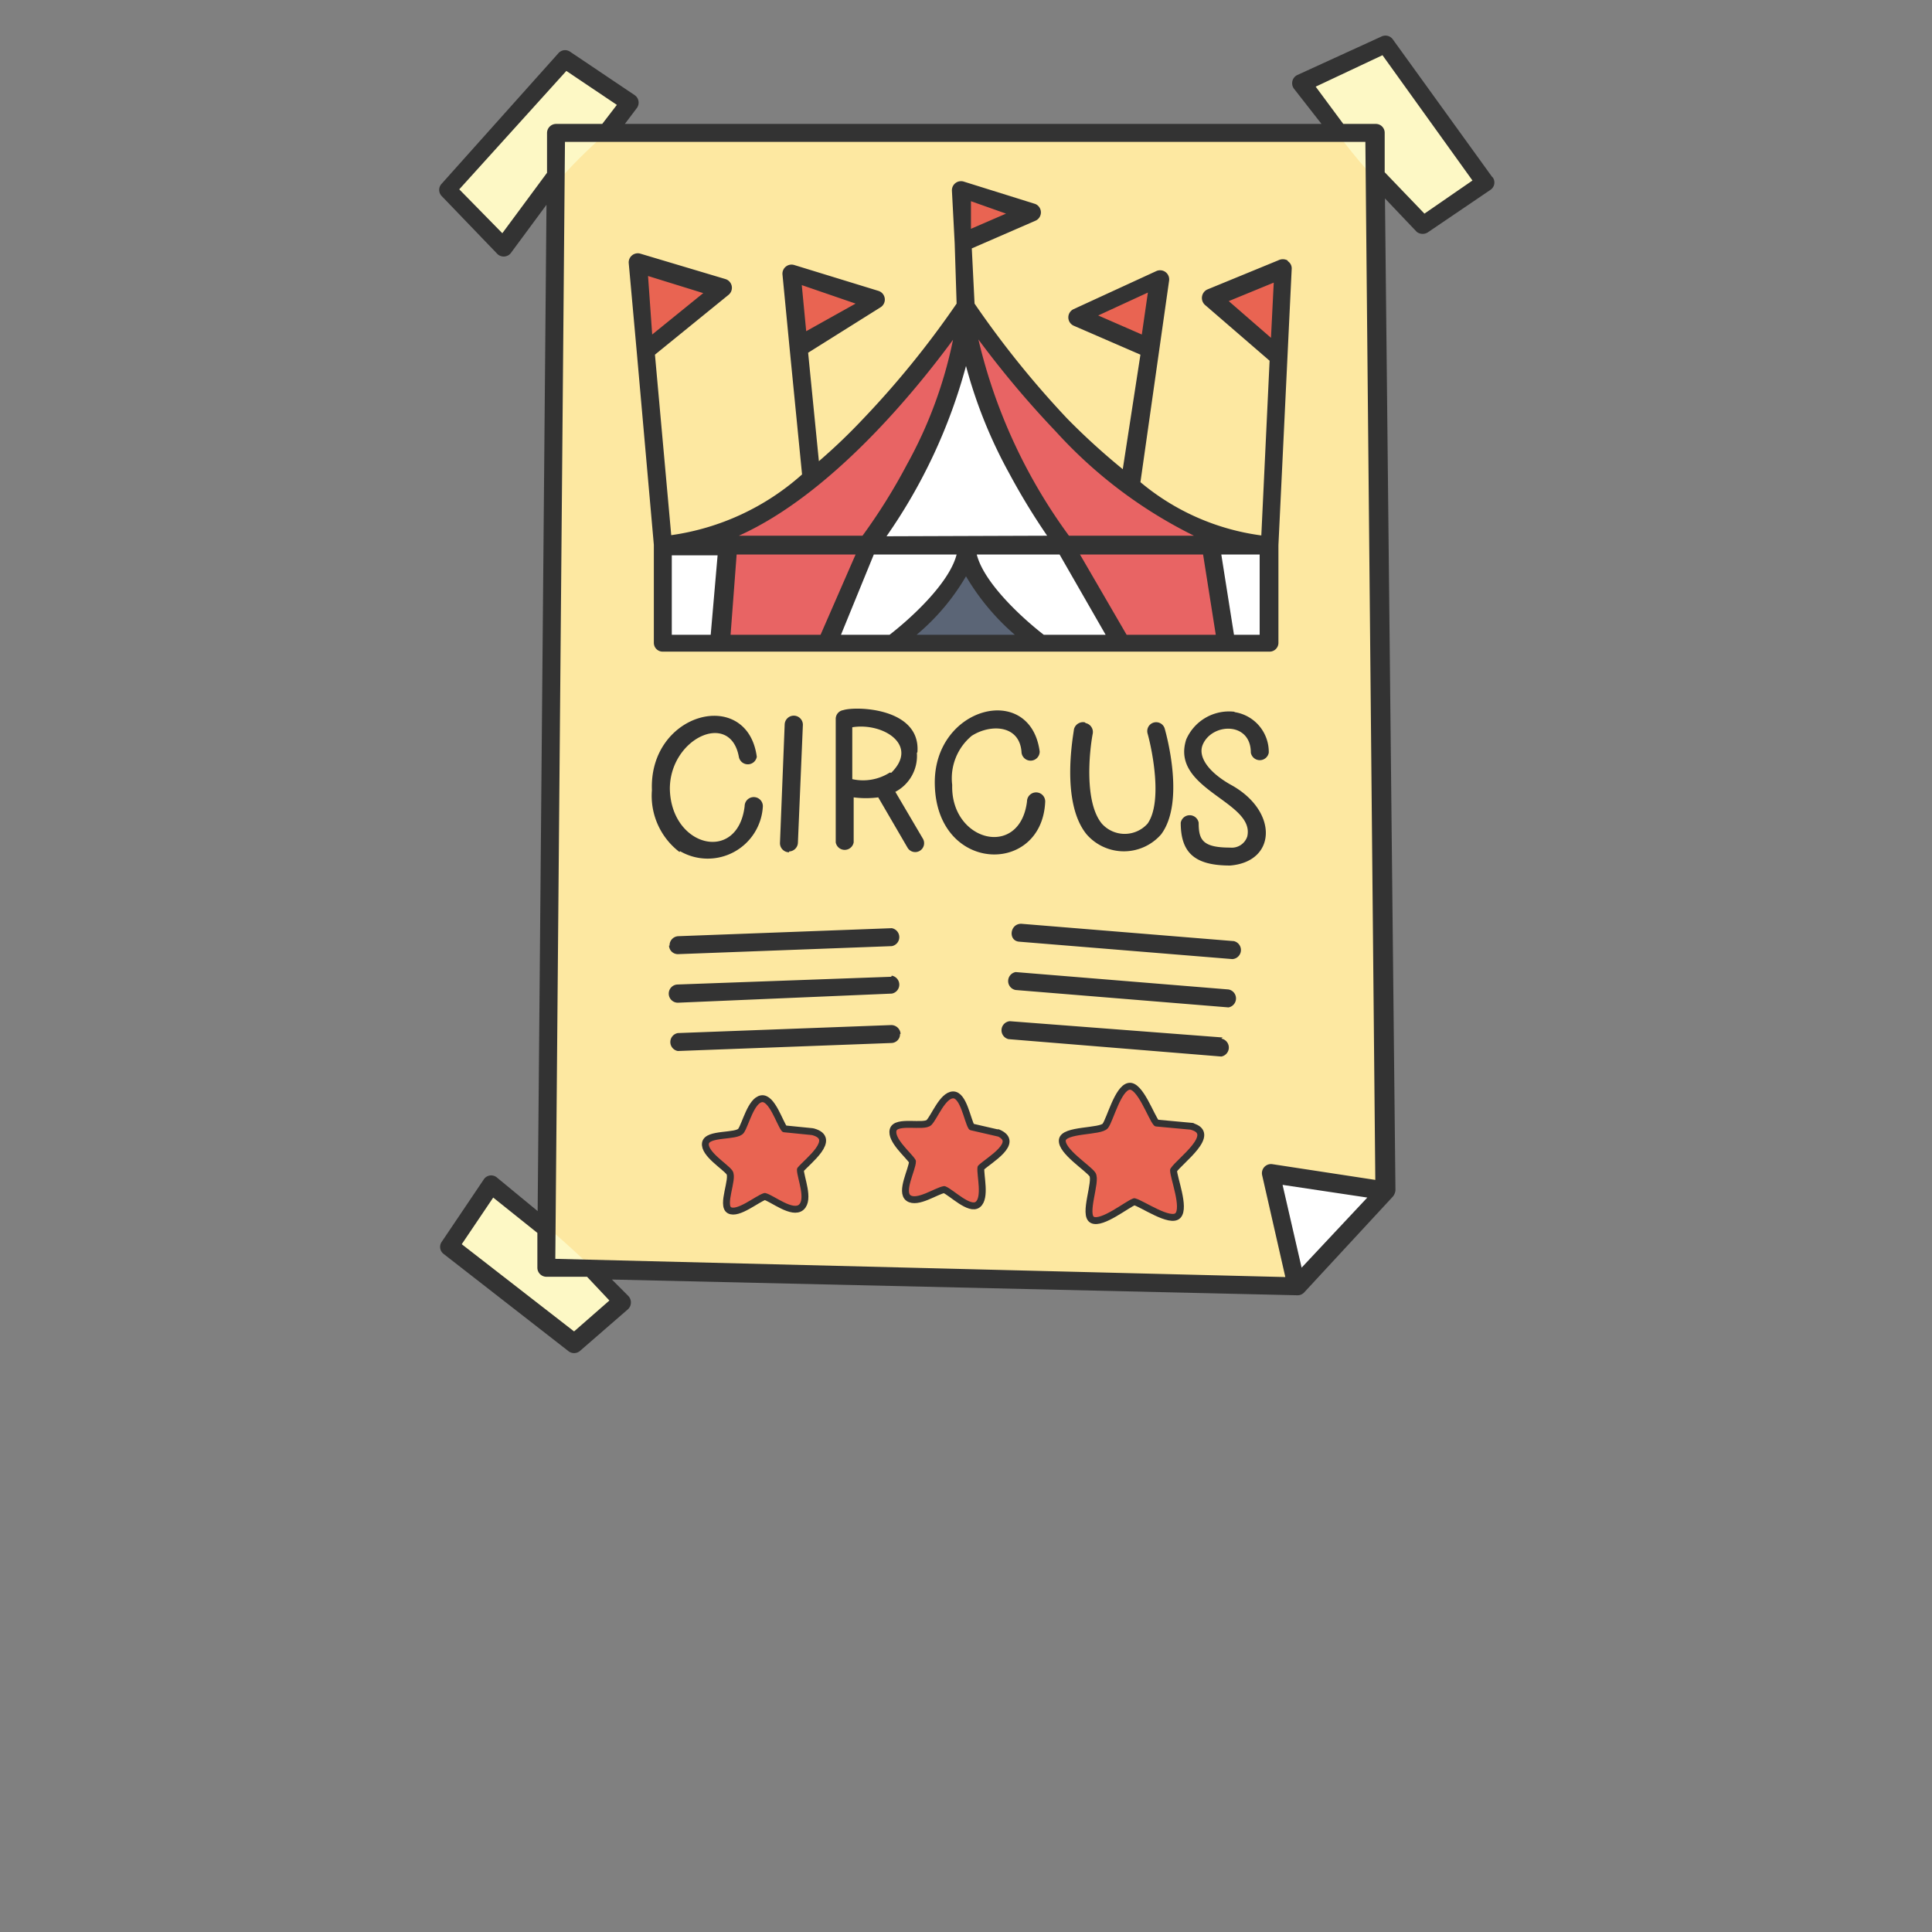 <svg id="LEVELS" xmlns="http://www.w3.org/2000/svg" width="70" height="70" viewBox="0 0 70 70"><rect x="0" y="0" width="70" height="70" fill="#808080" stroke="none"/><defs><style>.cls-1{fill:#fde8a1;}.cls-2{fill:#fdf8c5;}.cls-3{fill:#fff;}.cls-4{fill:#5b6576;}.cls-5,.cls-6{fill:#e96452;}.cls-6{stroke:#333;stroke-linecap:round;stroke-linejoin:round;stroke-width:0.25px;}.cls-7{fill:#e86464;}.cls-8{fill:#333;}</style></defs><g id="Layer_177" data-name="Layer 177"><path class="cls-1" d="M49.51,4.77h-29a.37.37,0,0,0-.37.37l-.36,40.47a.38.38,0,0,0,.37.38c.28-.14,26.56.93,26.75.52.32,0-.8-3.82-.75-3.95s4,.73,4,.47c.38-.19-.35-37.61-.23-37.89a.36.36,0,0,0-.37-.37Z"/><path class="cls-2" d="M50.4,1.79a.38.38,0,0,0-.47-.12c-.15.13-2.7,1.12-2.62,1.38a19,19,0,0,0,1.06,1.66,19.71,19.71,0,0,0,3,3.29.39.39,0,0,0,.49.05l1.73-1.21a.37.37,0,0,0,.09-.52Zm0,0"/><path class="cls-2" d="M22.55,3.48,20.73,2.26a.37.37,0,0,0-.48.06l-3.88,4.3a.37.37,0,0,0,0,.51c1,1,1.36,1.68,1.91,1.67s.72-.81,2-2.3,2.65-2.3,2.41-2.84A.46.46,0,0,0,22.55,3.48Zm0,0"/><path class="cls-2" d="M21.52,46c-.74-.72-1.56-1.45-2.46-2.18l-.95-.75a.38.38,0,0,0-.55.08l-1.14,1.69a.39.39,0,0,0,.08.5c.26,0,4.31,3.77,4.54,3.15C22.49,47.11,23.1,47.5,21.52,46Zm0,0"/><path class="cls-3" d="M47.16,46.3A.37.37,0,0,1,46.8,46l-.69-3a.37.37,0,0,1,.42-.45L49.6,43a.37.37,0,0,1,.21.62c-.13.08-2.48,2.87-2.65,2.69Zm0,0"/><path class="cls-3" d="M44.71,23.35a.38.38,0,0,1-.37-.31l-.46-2.91a.39.39,0,0,1,.37-.44h1.39a.37.37,0,0,1,.37.38V23c0,.58-1,.32-1.3.37Zm0,0"/><path class="cls-3" d="M37.79,23.35a.34.34,0,0,1-.22-.07c.12.13-3.7-3-2.21-3.59.24.08,3.31-.19,3.34.19,1.73,3.4,3.19,3.6-.91,3.47Zm0,0"/><path class="cls-3" d="M32.05,19.79a.37.37,0,0,1-.3-.59,20,20,0,0,0,2.88-6,.37.37,0,0,1,.72,0A17.07,17.07,0,0,0,36.88,17c.42,1,1.57,2.17,1.38,2.62.17.41-6.08.11-6.21.2Zm0,0"/><path class="cls-3" d="M30.44,23.35a.38.38,0,0,1-.35-.51l1.2-2.91a.38.38,0,0,1,.34-.24c.18.06,3.28-.14,3.29.15.28,1.39-2.38,3.28-2.5,3.44a10.71,10.71,0,0,1-2,.07Zm0,0"/><path class="cls-3" d="M24.34,23.35A.37.37,0,0,1,24,23V20.07a.38.38,0,0,1,.37-.38c.22,0,1.78-.11,1.9.12.24,0-.15,3.06-.12,3.2a.37.37,0,0,1-.37.34Zm0,0"/><path class="cls-4" d="M35.32,20.7a.38.38,0,0,0-.66,0,7.62,7.62,0,0,1-1.7,2,.38.38,0,0,0,.25.65h3.56A.37.37,0,0,0,37,22.7a8,8,0,0,1-1.7-2Zm0,0"/><path class="cls-5" d="M46.31,9.89c-.23-.27-1.73.58-2,.62a.38.38,0,0,0-.11.63l1.53,1.37a.38.38,0,0,0,.62-.26c0-.25.28-2.24-.06-2.36Zm0,0"/><path class="cls-6" d="M43.2,40.81l-1.3-.12c-.19-.21-.6-1.41-1-1.33s-.68,1.2-.85,1.43-1.52.12-1.56.52.92,1,1.09,1.24-.35,1.48,0,1.65,1.26-.57,1.52-.66c.28.07,1.31.79,1.58.5s-.16-1.37-.16-1.64c.21-.33,1.62-1.33.65-1.59Zm0,0"/><path class="cls-5" d="M39.41,11.48c-.08.41,1.59.85,1.81,1a.38.38,0,0,0,.52-.29L42,10.7a.38.38,0,0,0-.53-.39l-1.8.82a.4.4,0,0,0-.22.35Zm0,0"/><path class="cls-5" d="M36.56,7.38,35.24,7a.37.37,0,0,0-.48.37c.07.32-.14,1.35.42,1.32a12.38,12.38,0,0,0,1.41-.58.38.38,0,0,0,0-.7Zm0,0"/><path class="cls-6" d="M36.2,41.06l-1-.23c-.15-.24-.29-1.17-.67-1.16s-.68.81-.87,1-1.2-.1-1.3.27.56.91.7,1.14c0,.28-.46,1.11-.14,1.33s1-.26,1.29-.31c.26.1.92.78,1.22.54s.08-1.06.11-1.33c.28-.27,1.45-.92.62-1.27Zm0,0"/><path class="cls-5" d="M31.06,10.59,29.16,10a.37.37,0,0,0-.48.39l.16,1.68a.39.39,0,0,0,.37.34,17.09,17.09,0,0,0,1.94-1.16.37.37,0,0,0-.09-.67Zm0,0"/><path class="cls-6" d="M29.42,41l-1-.1c-.17-.21-.45-1.15-.83-1.09s-.58.93-.74,1.16-1.23.07-1.29.45.71.84.87,1.06-.31,1.2,0,1.37,1-.41,1.28-.5c.27.07,1,.67,1.32.39S29,42.66,29,42.38c.25-.3,1.35-1.12.47-1.37Zm0,0"/><path class="cls-5" d="M25.87,10.5c0-.4-2.06-.76-2.29-.9a.36.36,0,0,0-.47.39l.18,2.11a.38.38,0,0,0,.61.26c.16-.22,2.16-1.51,2-1.86Zm0,0"/><path class="cls-7" d="M44,20a.43.43,0,0,0-.51-.32.37.37,0,0,0-.09-.62,16.49,16.49,0,0,1-4.84-3.69,36.94,36.94,0,0,1-2.77-3.3.36.36,0,0,0-.3-.15.36.36,0,0,0-.36.43c.72,3.33,2.85,7.31,3.8,7.43a.37.37,0,0,0-.08.46c.17.15,1.68,3.29,2,3.1C45,23.14,44.67,24.5,44,20Zm0,0"/><path class="cls-7" d="M34.68,12a.37.37,0,0,0-.45.12c-1.18,1.6-4.27,5.48-7.61,7a.37.37,0,0,0-.08.63.37.37,0,0,0-.29.34L26,23a.37.37,0,0,0,.37.4c.26-.09,3.67.24,3.68-.23,0-.28,1.57-3.15,1.1-3.33.67.26,4.49-7,3.5-7.82Zm0,0"/><path class="cls-8" d="M46.64,9.43a.36.36,0,0,0-.32,0l-2.58,1.06a.34.34,0,0,0-.09.55L46,13.07l-.3,6.33a8.57,8.57,0,0,1-4.38-1.93L42,12.69v0l.36-2.53a.33.33,0,0,0-.46-.34l-3,1.38a.33.33,0,0,0,0,.6l2.42,1.05L40.68,17a24.7,24.7,0,0,1-2-1.82A34.37,34.37,0,0,1,35.31,11l-.1-2,2.3-1a.33.33,0,0,0,0-.61l-2.59-.81a.33.33,0,0,0-.43.33l.1,1.9h0L34.66,11a33.44,33.44,0,0,1-3.41,4.2,21,21,0,0,1-1.58,1.51l-.39-3.93,2.63-1.65a.33.33,0,0,0-.08-.59L28.77,9.6a.33.33,0,0,0-.42.34l.26,2.69h0l.45,4.56a9,9,0,0,1-4.74,2.2l-.59-6.54,2.67-2.17a.33.33,0,0,0-.12-.57L23.2,9.19a.33.33,0,0,0-.42.34l.29,3.21h0l.62,7v3.55a.32.32,0,0,0,.33.32H46a.32.32,0,0,0,.32-.32V19.75l.48-10a.31.31,0,0,0-.13-.28Zm-6.85,2,1.8-.83-.22,1.52ZM31,11,29.21,12l-.16-1.67Zm13.52-.09,1.63-.67-.1,2ZM40.82,23l-1.69-2.91h4.46L44.05,23Zm-3,0c-.69-.53-2.16-1.84-2.43-2.91h3L40.06,23Zm-7.35,0,1.19-2.91h3c-.27,1.07-1.74,2.38-2.43,2.91Zm-4,0,.22-2.91h4.31L29.73,23Zm5.65-3.57A19.74,19.74,0,0,0,35,13.26a17.29,17.29,0,0,0,1.56,3.88,24.46,24.46,0,0,0,1.38,2.27ZM35,20.88A8.47,8.47,0,0,0,36.77,23H33.21A8.07,8.07,0,0,0,35,20.88Zm8.22-1.47H38.73a19.59,19.59,0,0,1-3.28-7.11,35.11,35.11,0,0,0,2.81,3.34,16.79,16.79,0,0,0,5,3.77ZM36.45,7.74l-1.27.55,0-1Zm-1.92,4.57a15.84,15.84,0,0,1-1.67,4.52,20.9,20.9,0,0,1-1.61,2.58H26.77c3.36-1.51,6.4-5.25,7.76-7.1ZM23.48,10l2,.62-1.85,1.5Zm.86,10.12H26L25.75,23H24.34ZM44.71,23l-.46-2.91h1.39V23Zm0,0"/><path class="cls-8" d="M28.59,30.85a.33.33,0,0,0,.32-.32l.18-4.27a.33.33,0,0,0-.66,0l-.17,4.28a.33.33,0,0,0,.33.34Zm0,0"/><path class="cls-8" d="M33.24,27.25c.12-1.61-2.23-1.67-2.69-1.52a.32.32,0,0,0-.27.32v4.47a.33.33,0,0,0,.65,0V28.89a3.43,3.43,0,0,0,.89,0l1.06,1.82a.32.32,0,0,0,.56-.32l-1-1.7a1.47,1.47,0,0,0,.78-1.41Zm-1,.74a1.8,1.8,0,0,1-1.36.24V26.35C32,26.17,33.31,27,32.29,28Zm0,0"/><path class="cls-8" d="M24.64,30.84a2,2,0,0,0,3-1.63.33.33,0,0,0-.66,0c-.25,2.08-2.67,1.49-2.71-.63,0-1.83,2.19-2.85,2.5-1.16a.33.33,0,0,0,.65,0c-.34-2.53-3.91-1.63-3.8,1.21a2.56,2.56,0,0,0,1,2.24Zm0,0"/><path class="cls-8" d="M35.24,26.64c.67-.41,1.69-.37,1.77.59a.33.33,0,0,0,.66,0c-.34-2.54-3.87-1.63-3.8,1.2.07,3.22,3.89,3.3,4,.61a.33.33,0,0,0-.66,0c-.26,2.09-2.77,1.45-2.71-.6a2,2,0,0,1,.72-1.79Zm0,0"/><path class="cls-8" d="M39.3,26.17a.34.34,0,0,0-.39.26c0,.1-.51,2.61.46,3.8a1.79,1.79,0,0,0,2.7,0c.89-1.19.16-3.72.13-3.83a.32.32,0,1,0-.62.18c.18.65.54,2.49,0,3.26a1.11,1.11,0,0,1-1.66,0c-.64-.78-.45-2.61-.33-3.25a.33.33,0,0,0-.25-.39Zm0,0"/><path class="cls-8" d="M44.74,25.79a1.69,1.69,0,0,0-1.76,1c-.59,1.82,2.51,2.25,2.21,3.52a.59.59,0,0,1-.62.4c-1,0-1.14-.28-1.14-.9a.33.33,0,0,0-.65,0c0,1.1.52,1.55,1.79,1.55,1.7-.14,1.75-2,0-2.94-.8-.46-1.16-1-1-1.42.32-.81,1.75-.87,1.75.27a.33.33,0,0,0,.65,0,1.46,1.46,0,0,0-1.25-1.47Zm0,0"/><path class="cls-8" d="M24.24,34.26a.32.32,0,0,0,.34.31l7.73-.29a.33.33,0,0,0,0-.65l-7.73.29a.33.33,0,0,0-.32.34Zm0,0"/><path class="cls-8" d="M32.29,35.39l-7.73.28a.33.33,0,0,0,0,.66L32.31,36a.33.33,0,0,0,0-.65Zm0,0"/><path class="cls-8" d="M32.63,37.46a.34.34,0,0,0-.34-.32l-7.73.29a.33.33,0,0,0,0,.65l7.73-.29a.32.32,0,0,0,.32-.33Zm0,0"/><path class="cls-8" d="M44.72,34.1,37,33.47c-.42,0-.48.63-.06.65l7.71.63a.33.33,0,0,0,.06-.65Zm0,0"/><path class="cls-8" d="M44.51,35.85l-7.71-.63a.33.33,0,0,0,0,.65l7.71.63a.33.33,0,0,0,0-.65Zm0,0"/><path class="cls-8" d="M44.3,37.59,36.59,37a.33.33,0,0,0-.05.65l7.71.63a.33.33,0,0,0,0-.65Zm0,0"/><path class="cls-8" d="M54.07,6.42l-3.61-5a.33.33,0,0,0-.4-.1L47,2.72a.33.33,0,0,0-.12.49l1,1.28H22.64l.43-.57A.33.33,0,0,0,23,3.45L20.65,1.87a.32.32,0,0,0-.42.06L16,6.66a.32.32,0,0,0,0,.44l2,2.08a.33.33,0,0,0,.5,0l1.3-1.76-.32,36.46L18,42.66a.32.32,0,0,0-.47.07L16,45a.32.32,0,0,0,.07.43l4.52,3.52a.33.33,0,0,0,.42,0l1.75-1.52a.34.34,0,0,0,0-.48l-.59-.59L47,46.93a.32.32,0,0,0,.25-.1l3.22-3.48a.43.43,0,0,0,.09-.22L50.18,7.19,51.33,8.4a.35.35,0,0,0,.43,0L54,6.88a.32.32,0,0,0,.08-.46ZM47.16,45.93l-.69-3,3.07.46ZM46.1,42.18a.33.33,0,0,0-.37.4l.84,3.69-26.45-.66.35-40.47h29l.36,37.61ZM18.2,8.45,16.64,6.86l3.88-4.29L22.35,3.8l-.53.69H20.15a.33.33,0,0,0-.33.32V6.26Zm3.88,38.67L20.8,48.24l-4.07-3.16,1.14-1.69,1.6,1.28v1.26a.33.33,0,0,0,.32.33l1.48,0ZM51.61,7.74l-1.44-1.5V4.81a.32.32,0,0,0-.33-.32H48.67l-1-1.35L50.09,2l3.26,4.54Zm0,0"/></g></svg>